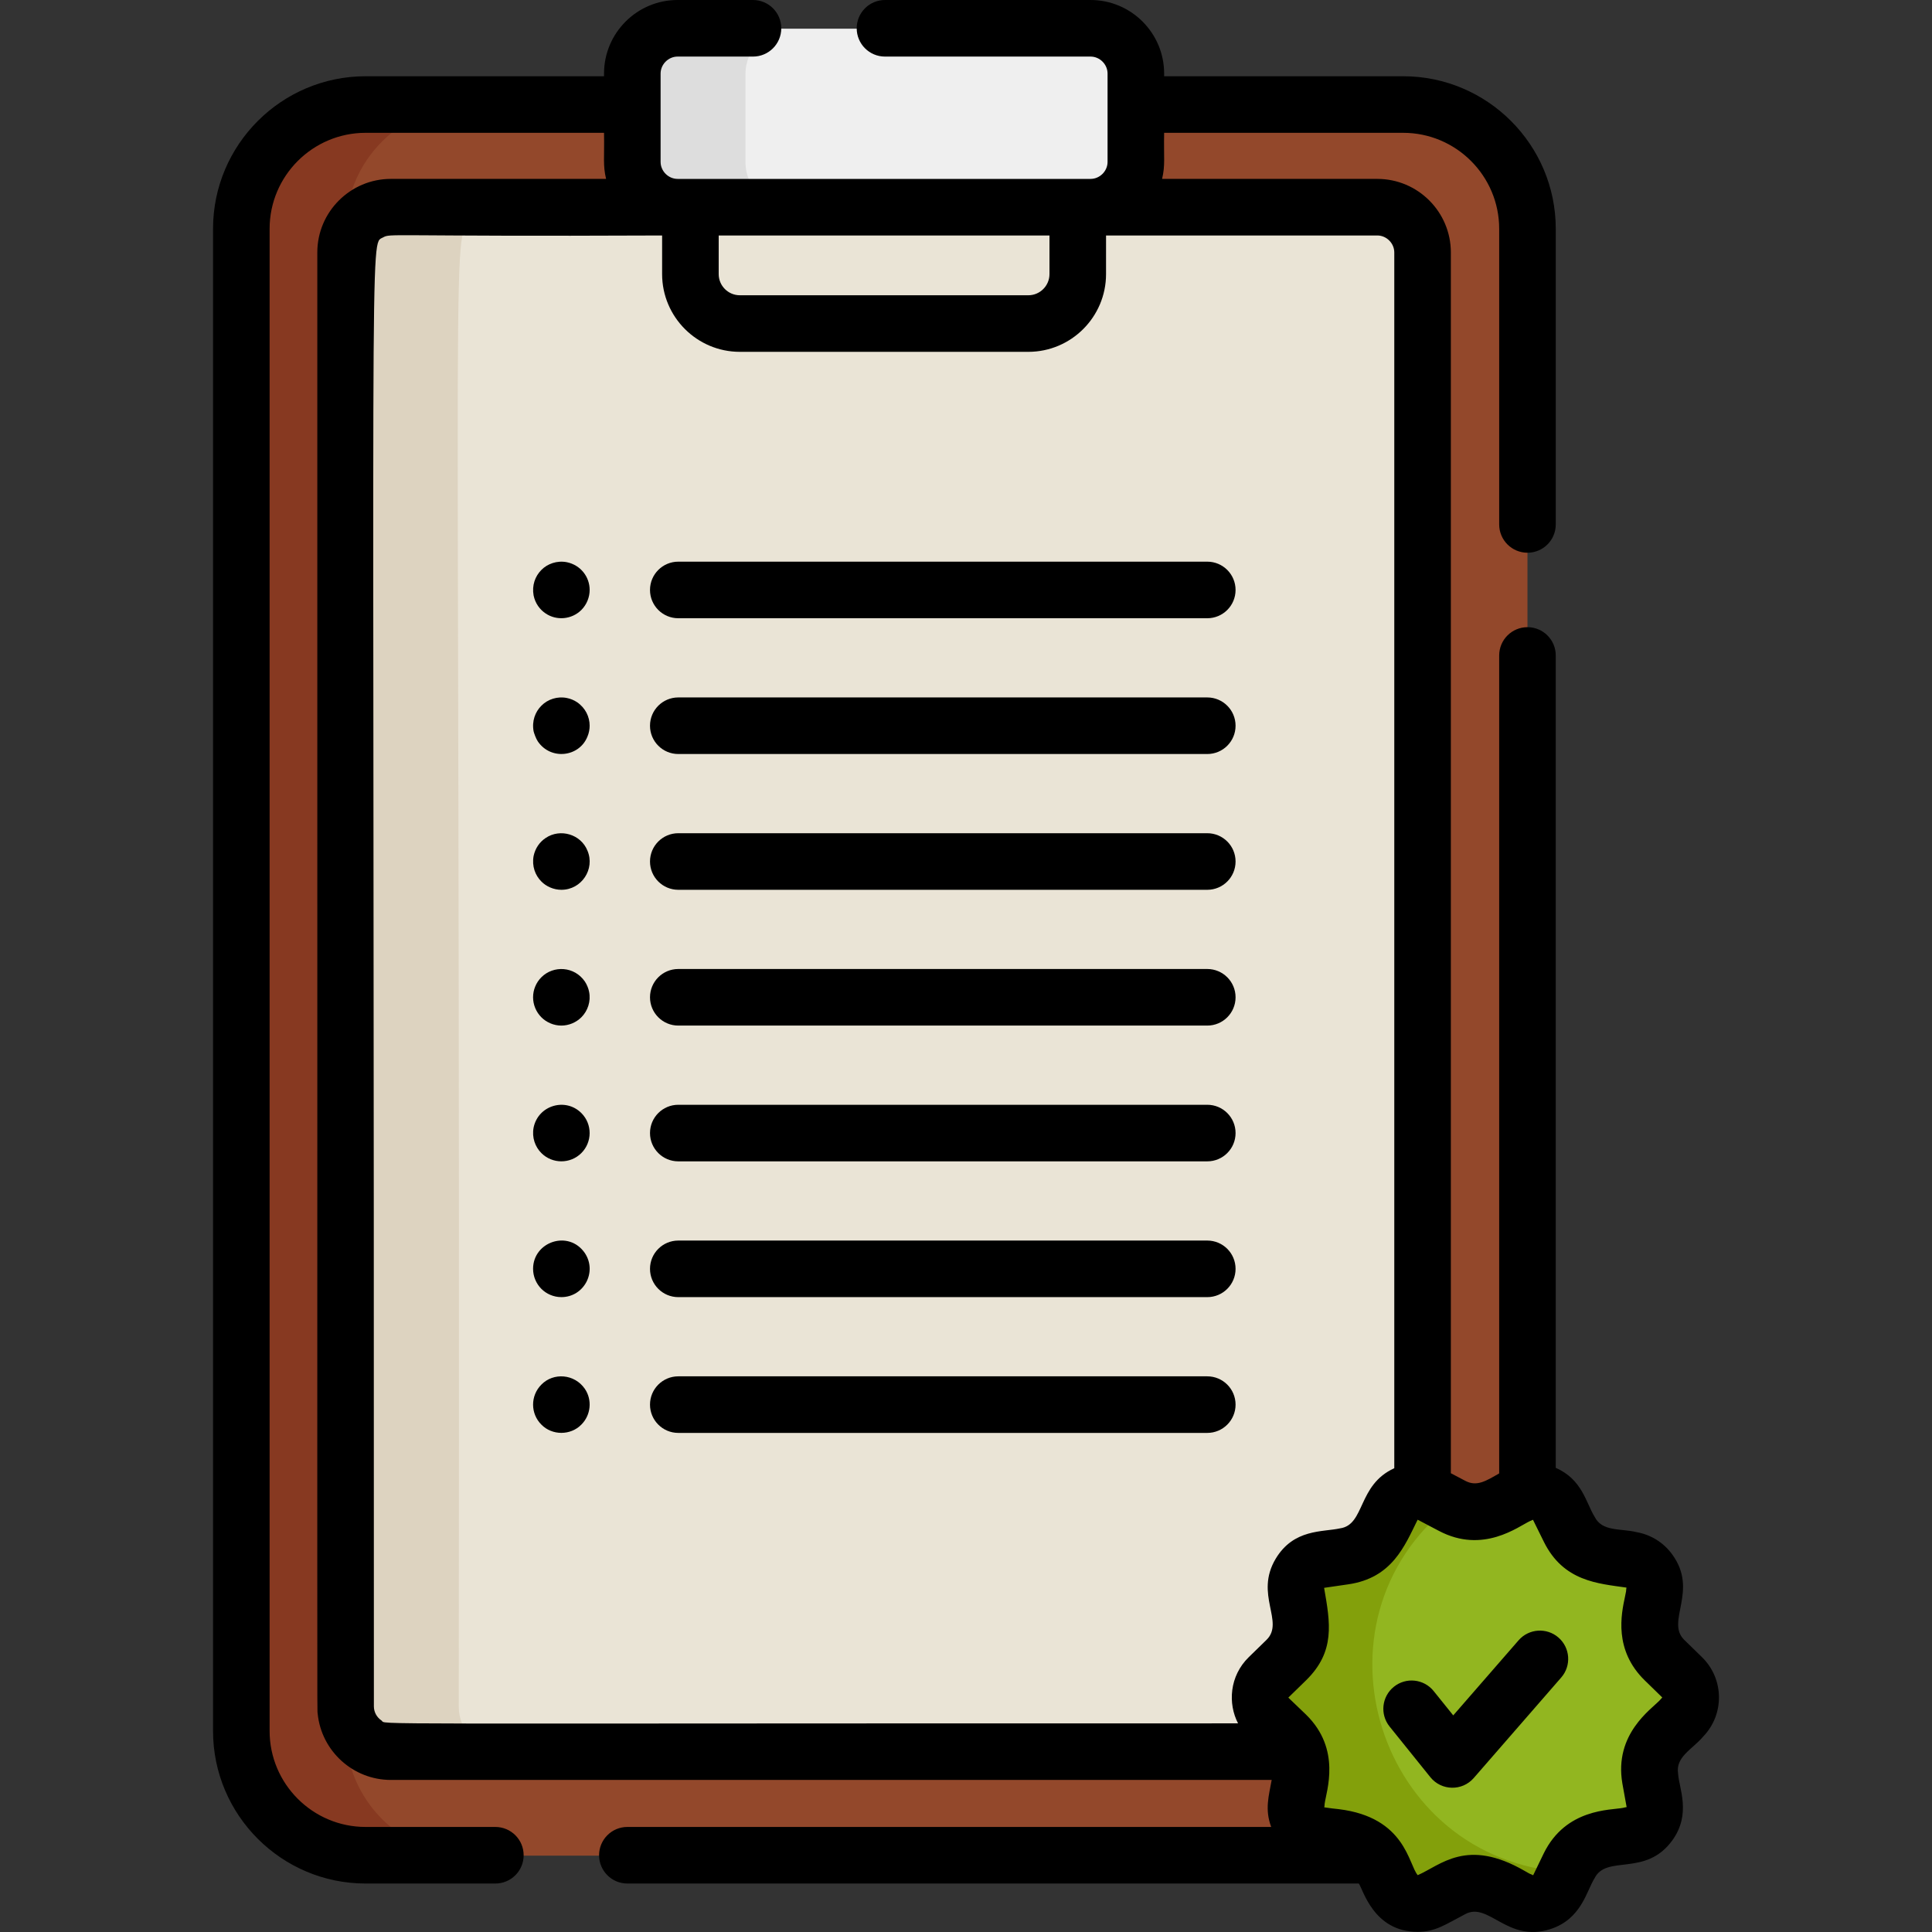 <?xml version="1.0" encoding="iso-8859-1"?>
<!-- Generator: Adobe Illustrator 19.0.0, SVG Export Plug-In . SVG Version: 6.00 Build 0)  -->
<svg version="1.1" id="Capa_1" xmlns="http://www.w3.org/2000/svg" xmlns:xlink="http://www.w3.org/1999/xlink" x="0px" y="0px"
	 viewBox="0 0 511.999 511.999" style="enable-background:new 0 0 511.999 511.999;" xml:space="preserve">
<rect x="0" y="0" width="511.999" height="511.999" fill="#333333" stroke="none"/>
<path style="fill:#93482B;" d="M371.853,27.811c-10.739,0-261.084,0-274.957,0c-18.118,0-32.942,14.824-32.942,32.942
	c0,3.482,0,320.931,0,334.744v63.326c0,18.118,14.823,32.942,32.942,32.942h7.544c29.024,0,235.342,0,267.414,0
	c18.118,0,32.942-14.824,32.942-32.942c0-12.063,0-387.456,0-398.07C404.796,42.634,389.971,27.811,371.853,27.811z"/>
<path style="fill:#873921;" d="M91.589,458.822v-63.326c0-13.813,0-331.262,0-334.744c0-18.118,14.823-32.942,32.942-32.942
	c-6.482,0-21.156,0-27.634,0c-18.118,0-32.942,14.824-32.942,32.942c0,3.482,0,320.931,0,334.744v63.326
	c0,18.118,14.823,32.942,32.942,32.942c6.479,0,21.155,0,27.634,0C106.413,491.765,91.589,476.941,91.589,458.822z"/>
<path style="fill:#EAE4D6;" d="M365.001,55.014c-19.111,0-180.07,0-185.435,0h-11.995c-68.901,0.089-66.253-0.943-70.683,2.056
	c-2.742,1.855-4.466,4.687-5.048,7.529c-0.406,1.967-0.238,388.488-0.163,389.112c0.706,6.028,5.614,8.819,5.211,8.547
	c4.793,3.244-8.069,2.056,192.129,2.056c25.36,0,54.493,0,75.983,0c6.597,0,11.995-5.398,11.995-11.995c0-12.306,0-361.17,0-385.309
	C376.996,60.411,371.599,55.014,365.001,55.014z"/>
<path style="fill:#DDD3C0;" d="M121.576,452.318c0.474-413.963-2.496-388.405,4.02-394.233c2.33-2.088,5.148-3.072,7.974-3.072
	c-31.687,0.084-30.286-0.19-32.397,0.245c-4.618,0.952-8.358,4.606-9.333,9.34c-0.62,3.003-0.063-13.569-0.253,387.72
	c0,7.213,6.267,10.593,5.301,9.939c4.032,2.73,3.536,2.033,36.681,2.056C126.794,464.313,121.576,458.71,121.576,452.318z"/>
<path style="fill:#92B620;" d="M445.795,444.624l-4.671-4.554c-6.767-6.595-2.792-14.64-2.703-17.962
	c0.707-4.121-2.112-8.021-6.266-8.624c-3.17-0.935-12.146,0.3-16.305-8.129l-2.893-5.86c-1.854-3.756-6.431-5.244-10.139-3.295
	c-3.114,1.105-9.632,7.373-17.952,2.998l-5.703-2.998c-3.657-1.922-8.262-0.508-10.139,3.295
	c-1.889,2.76-3.488,11.708-12.802,13.061l-6.395,0.93c-4.147,0.603-6.975,4.496-6.266,8.625c0.088,3.274,4.025,11.405-2.703,17.962
	l-4.672,4.554c-3.001,2.924-3,7.738,0,10.66l4.671,4.554c6.766,6.595,2.792,14.64,2.703,17.963c-0.709,4.13,2.12,8.022,6.266,8.625
	c3.164,0.934,12.145-0.3,16.305,8.129c1.917,2.79,2.911,10.015,9.578,10.015c2.877,0,4.202-1.459,9.157-3.857
	c8.375-4.404,14.746,1.859,17.952,2.998c3.701,1.946,8.281,0.47,10.139-3.294l2.893-5.86c4.183-8.477,13.07-7.176,16.305-8.129
	c4.146-0.603,6.975-4.495,6.266-8.625l-1.083-6.312c-1.599-9.327,6.372-13.497,8.457-16.204
	C448.795,452.36,448.795,447.547,445.795,444.624z"/>
<path style="fill:#EFEFEF;" d="M289.019,7.605H179.567c-6.597,0-11.995,5.398-11.995,11.995c0,0.503,0,17.127,0,16.424
	c0,0.184,0,7.402,0,6.997c0,6.597,5.398,11.995,11.995,11.995h109.452c6.597,0,11.995-5.398,11.995-11.995c0-0.153,0-7.452,0-6.997
	c0-0.23,0-9.78,0-9.427v-6.997C301.014,13.002,295.616,7.605,289.019,7.605z"/>
<path style="fill:#DDDDDD;" d="M197.559,43.019c0-0.219,0-15.771,0-15.208c0-0.188,0-8.664,0-8.211
	c0-6.597,5.398-11.995,11.995-11.995h-29.987c-6.597,0-11.995,5.398-11.995,11.995c0,0.503,0,17.127,0,16.424
	c0,0.184,0,7.402,0,6.997c0,6.597,5.398,11.995,11.995,11.995h29.987C202.957,55.014,197.559,49.616,197.559,43.019z"/>
<path style="fill:#83A00B;" d="M384.29,398.894l-5.128-2.696c-3.656-1.922-8.262-0.508-10.139,3.295
	c-1.889,2.76-3.488,11.708-12.802,13.061l-6.395,0.93c-4.147,0.603-6.975,4.496-6.266,8.625c0.088,3.274,4.025,11.404-2.703,17.962
	l-4.672,4.554c-3.001,2.924-3,7.737,0,10.66l4.671,4.554c6.766,6.596,2.792,14.64,2.703,17.963c-0.709,4.13,2.12,8.022,6.266,8.624
	c3.164,0.934,12.145-0.3,16.305,8.129c1.917,2.79,2.911,10.015,9.578,10.015c2.877,0,4.202-1.459,9.156-3.857
	c8.375-4.404,14.746,1.859,17.952,2.998c3.701,1.946,8.281,0.47,10.139-3.294l2.12-4.295
	C365.123,493.105,345.249,429.911,384.29,398.894z"/>
<path d="M413.011,433.969c-3.123-2.717-7.859-2.39-10.576,0.733l-17.312,19.892l-5.188-6.445c-2.598-3.226-7.317-3.735-10.541-1.139
	c-3.226,2.597-3.734,7.316-1.139,10.541l10.804,13.422c2.926,3.633,8.43,3.741,11.495,0.221l23.192-26.648
	C416.463,441.422,416.134,436.686,413.011,433.969z"/>
<path d="M319.94,148.846H179.754c-4.141,0-7.497,3.357-7.497,7.497s3.356,7.497,7.497,7.497H319.94c4.141,0,7.497-3.357,7.497-7.497
	S324.081,148.846,319.94,148.846z"/>
<path d="M319.94,184.828H179.754c-4.141,0-7.497,3.357-7.497,7.497s3.356,7.497,7.497,7.497H319.94c4.141,0,7.497-3.357,7.497-7.497
	S324.081,184.828,319.94,184.828z"/>
<path d="M319.94,256.794H179.754c-4.141,0-7.497,3.357-7.497,7.497c0,4.141,3.356,7.497,7.497,7.497H319.94
	c4.141,0,7.497-3.356,7.497-7.497S324.081,256.794,319.94,256.794z"/>
<path d="M319.94,220.811H179.754c-4.141,0-7.497,3.357-7.497,7.497s3.356,7.497,7.497,7.497H319.94c4.141,0,7.497-3.357,7.497-7.497
	S324.081,220.811,319.94,220.811z"/>
<path d="M319.94,292.776H179.754c-4.141,0-7.497,3.355-7.497,7.497c0,4.141,3.356,7.497,7.497,7.497H319.94
	c4.141,0,7.497-3.355,7.497-7.497C327.437,296.131,324.081,292.776,319.94,292.776z"/>
<path d="M319.94,364.741H179.754c-4.141,0-7.497,3.357-7.497,7.497c0,4.141,3.356,7.497,7.497,7.497H319.94
	c4.141,0,7.497-3.355,7.497-7.497C327.437,368.096,324.081,364.741,319.94,364.741z"/>
<path d="M319.94,328.759H179.754c-4.141,0-7.497,3.356-7.497,7.497s3.356,7.497,7.497,7.497H319.94c4.141,0,7.497-3.355,7.497-7.497
	S324.081,328.759,319.94,328.759z"/>
<path d="M144.611,162.577c2.904,1.963,6.924,1.6,9.456-0.93c1.435-1.437,2.198-3.394,2.198-5.308c0-3.472-2.395-6.588-6.037-7.347
	c-2.629-0.52-5.2,0.447-6.757,2.049c-1.65,1.651-2.55,4.087-2.059,6.767C141.841,159.881,143.031,161.528,144.611,162.577z"/>
<path d="M142.531,196.482c3.432,5.041,10.975,4.168,13.153-1.289c0.403-0.952,0.58-1.955,0.58-2.869
	c0-2.362-1.119-4.721-3.339-6.237c-0.807-0.545-1.787-0.939-2.699-1.11c-2.428-0.507-5.061,0.304-6.757,2.049
	c-1.624,1.613-2.557,4.052-2.059,6.767C141.511,194.264,142.027,195.737,142.531,196.482z"/>
<path d="M145.9,271.21c0.859,0.362,1.866,0.58,2.868,0.58c0.98,0,1.974-0.211,2.869-0.58c0.974-0.412,1.775-0.968,2.43-1.619
	c1.702-1.703,2.564-4.239,2.049-6.767c-0.154-0.825-0.552-1.853-1.11-2.699c-2.778-4.064-8.327-4.347-11.535-1.14
	c-0.737,0.739-1.24,1.521-1.629,2.439c-0.367,0.872-0.57,1.843-0.57,2.869c0,1.969,0.801,3.897,2.199,5.298
	C144.122,270.243,144.904,270.788,145.9,271.21z"/>
<path d="M144.611,222.071c-1.631,1.087-2.769,2.742-3.199,4.768c-0.494,2.697,0.423,5.142,2.059,6.767
	c1.267,1.305,3.253,2.199,5.298,2.199c5.359,0,8.977-5.496,6.917-10.365C153.943,221.075,148.457,219.471,144.611,222.071z"/>
<path d="M141.411,298.808c-0.496,2.648,0.404,5.111,2.059,6.767c2.903,2.903,7.655,2.933,10.596,0c2.89-2.89,2.962-7.637,0-10.605
	C149.886,290.792,142.64,292.884,141.411,298.808z"/>
<path d="M143.47,366.937c-2.949,2.951-2.907,7.708,0,10.596c2.835,2.916,7.742,2.928,10.596,0c2.527-2.511,2.923-6.527,0.939-9.456
	C152.257,364.055,146.639,363.677,143.47,366.937z"/>
<path d="M141.271,336.252c0,1.978,0.801,3.907,2.199,5.308c1.321,1.321,3.204,2.189,5.298,2.189c5.958,0,9.55-6.632,6.237-11.655
	C150.714,325.813,141.271,329.063,141.271,336.252z"/>
<path d="M451.026,439.148l-4.673-4.556c-5.029-4.902,3.876-12.918-3.184-22.636c-2.289-3.151-5.629-5.24-9.447-5.922
	c-4.227-1.04-9.143-0.034-11.153-4.107c-2.29-3.738-3.261-9.864-10.278-12.929V173.704c0-4.14-3.356-7.497-7.497-7.497
	s-7.497,3.357-7.497,7.497v216.767c-3.384,1.923-5.876,3.595-8.946,1.981l-3.86-2.029V66.901c0-10.748-8.744-19.491-19.491-19.491
	h-57.037c0.869-3.657,0.419-5.46,0.545-12.21h63.344c14.031,0,25.446,11.415,25.446,25.446v78.336c0,4.14,3.355,7.497,7.497,7.497
	s7.497-3.357,7.497-7.497V60.645c0-22.298-18.141-40.439-40.439-40.439h-63.344v-0.715C308.507,8.744,299.763,0,289.016,0h-54.483
	c-4.141,0-7.497,3.357-7.497,7.497s3.356,7.497,7.497,7.497h54.483c2.438,0,4.498,2.06,4.498,4.498c0,8.107,0,15.317,0,23.421
	c0,2.438-2.06,4.498-4.498,4.498c-13.847,0-95.819,0-109.452,0c-2.438,0-4.498-2.06-4.498-4.498c0-8.102,0-15.313,0-23.421
	c0-2.438,2.06-4.498,4.498-4.498h19.984c4.141,0,7.497-3.357,7.497-7.497S203.69,0,199.549,0h-19.984
	c-10.747,0-19.491,8.744-19.491,19.491v0.715H96.895c-22.298,0-40.439,18.141-40.439,40.439v398.07
	c0,22.298,18.141,40.439,40.439,40.439h34.38c4.141,0,7.497-3.356,7.497-7.497s-3.356-7.497-7.497-7.497h-34.38
	c-14.031,0-25.446-11.415-25.446-25.446V60.645c0-14.031,11.415-25.446,25.446-25.446h63.178c0.125,6.674-0.329,8.532,0.545,12.21
	h-57.037c-10.715,0-19.491,8.735-19.491,19.491c0.036,403.529-0.092,385.406,0.102,387.293c1.012,9.887,9.39,17.508,19.389,17.508
	h233.43c-0.763,4.228-1.875,7.799-0.13,12.458H166.259c-4.141,0-7.497,3.356-7.497,7.497s3.356,7.497,7.497,7.497h193.832
	c1.13,1.464,3.842,12.804,15.616,12.804c4.739,0,7.367-1.974,12.644-4.719c6.193-3.26,11.148,7.691,22.545,3.984
	c8.258-2.682,9.572-10.176,11.673-13.459c3.141-6.365,13.511-0.271,20.601-10.032c5.103-7.024,1.772-13.861,1.554-17.62
	c-0.781-4.55,3.746-6.47,6.654-9.926C457.044,454.295,456.933,444.907,451.026,439.148z M190.462,62.403h87.659V72.64
	c0,3.093-2.516,5.608-5.608,5.608h-76.444c-3.093,0-5.608-2.516-5.608-5.608L190.462,62.403L190.462,62.403z M338.077,413.07
	c-5.709,9.521,2.462,16.732-2.454,21.524l-4.67,4.553c-5.157,5.024-5.574,12.331-2.855,17.562
	c-240.354-0.033-225.259,0.419-227.007-0.767c-1.226-0.831-2.007-2.197-2.007-3.731c0.07-398.598-1.226-387.301,2.38-389.268
	c2.188-1.19,0.302-0.21,74.004-0.539v10.236c0,11.36,9.242,20.601,20.601,20.601h76.444c11.359,0,20.601-9.242,20.601-20.601V62.403
	H365c2.438,0,4.498,2.059,4.498,4.498v322.192c-9.79,4.435-7.693,14.965-14.356,15.934C350.51,406.053,342.869,405.1,338.077,413.07
	z M439.907,450.533c-2.274,2.444-12.213,8.976-9.962,22.114l1.129,6.251c-0.322,0.047-0.641,0.114-0.953,0.202
	c-3.362,0.647-15.122,0.125-20.998,12.029l-2.82,5.837c-0.289-0.153-0.589-0.286-0.896-0.399c-0.26-0.121-0.899-0.491-1.371-0.765
	c-15.333-8.875-22.261-1.493-28.318,1.135c-2.469-2.78-3.168-15.321-20.928-17.493c-2.631-0.319-0.814-0.045-3.843-0.485
	c0.054-0.317,0.088-0.639,0.102-0.96c0.415-3.287,4.53-14.386-4.961-23.637l-4.671-4.478l4.672-4.554
	c7.856-7.659,6.424-15.282,4.813-24.537l6.394-0.93c11.632-1.689,14.941-10.13,18.392-17.129l5.685,2.988
	c11.702,6.155,21.025-1.205,24.056-2.607c0.284-0.105,0.557-0.225,0.826-0.365l2.869,5.811
	c5.215,10.568,14.378,11.076,21.905,12.169c-0.055,0.319-0.089,0.642-0.103,0.965c-0.035,0.278-0.185,0.977-0.295,1.49
	c-0.978,4.572-3.013,14.087,5.256,22.143l4.633,4.518C440.303,450.062,440.098,450.292,439.907,450.533z"/>
<g>
</g>
<g>
</g>
<g>
</g>
<g>
</g>
<g>
</g>
<g>
</g>
<g>
</g>
<g>
</g>
<g>
</g>
<g>
</g>
<g>
</g>
<g>
</g>
<g>
</g>
<g>
</g>
<g>
</g>
</svg>
